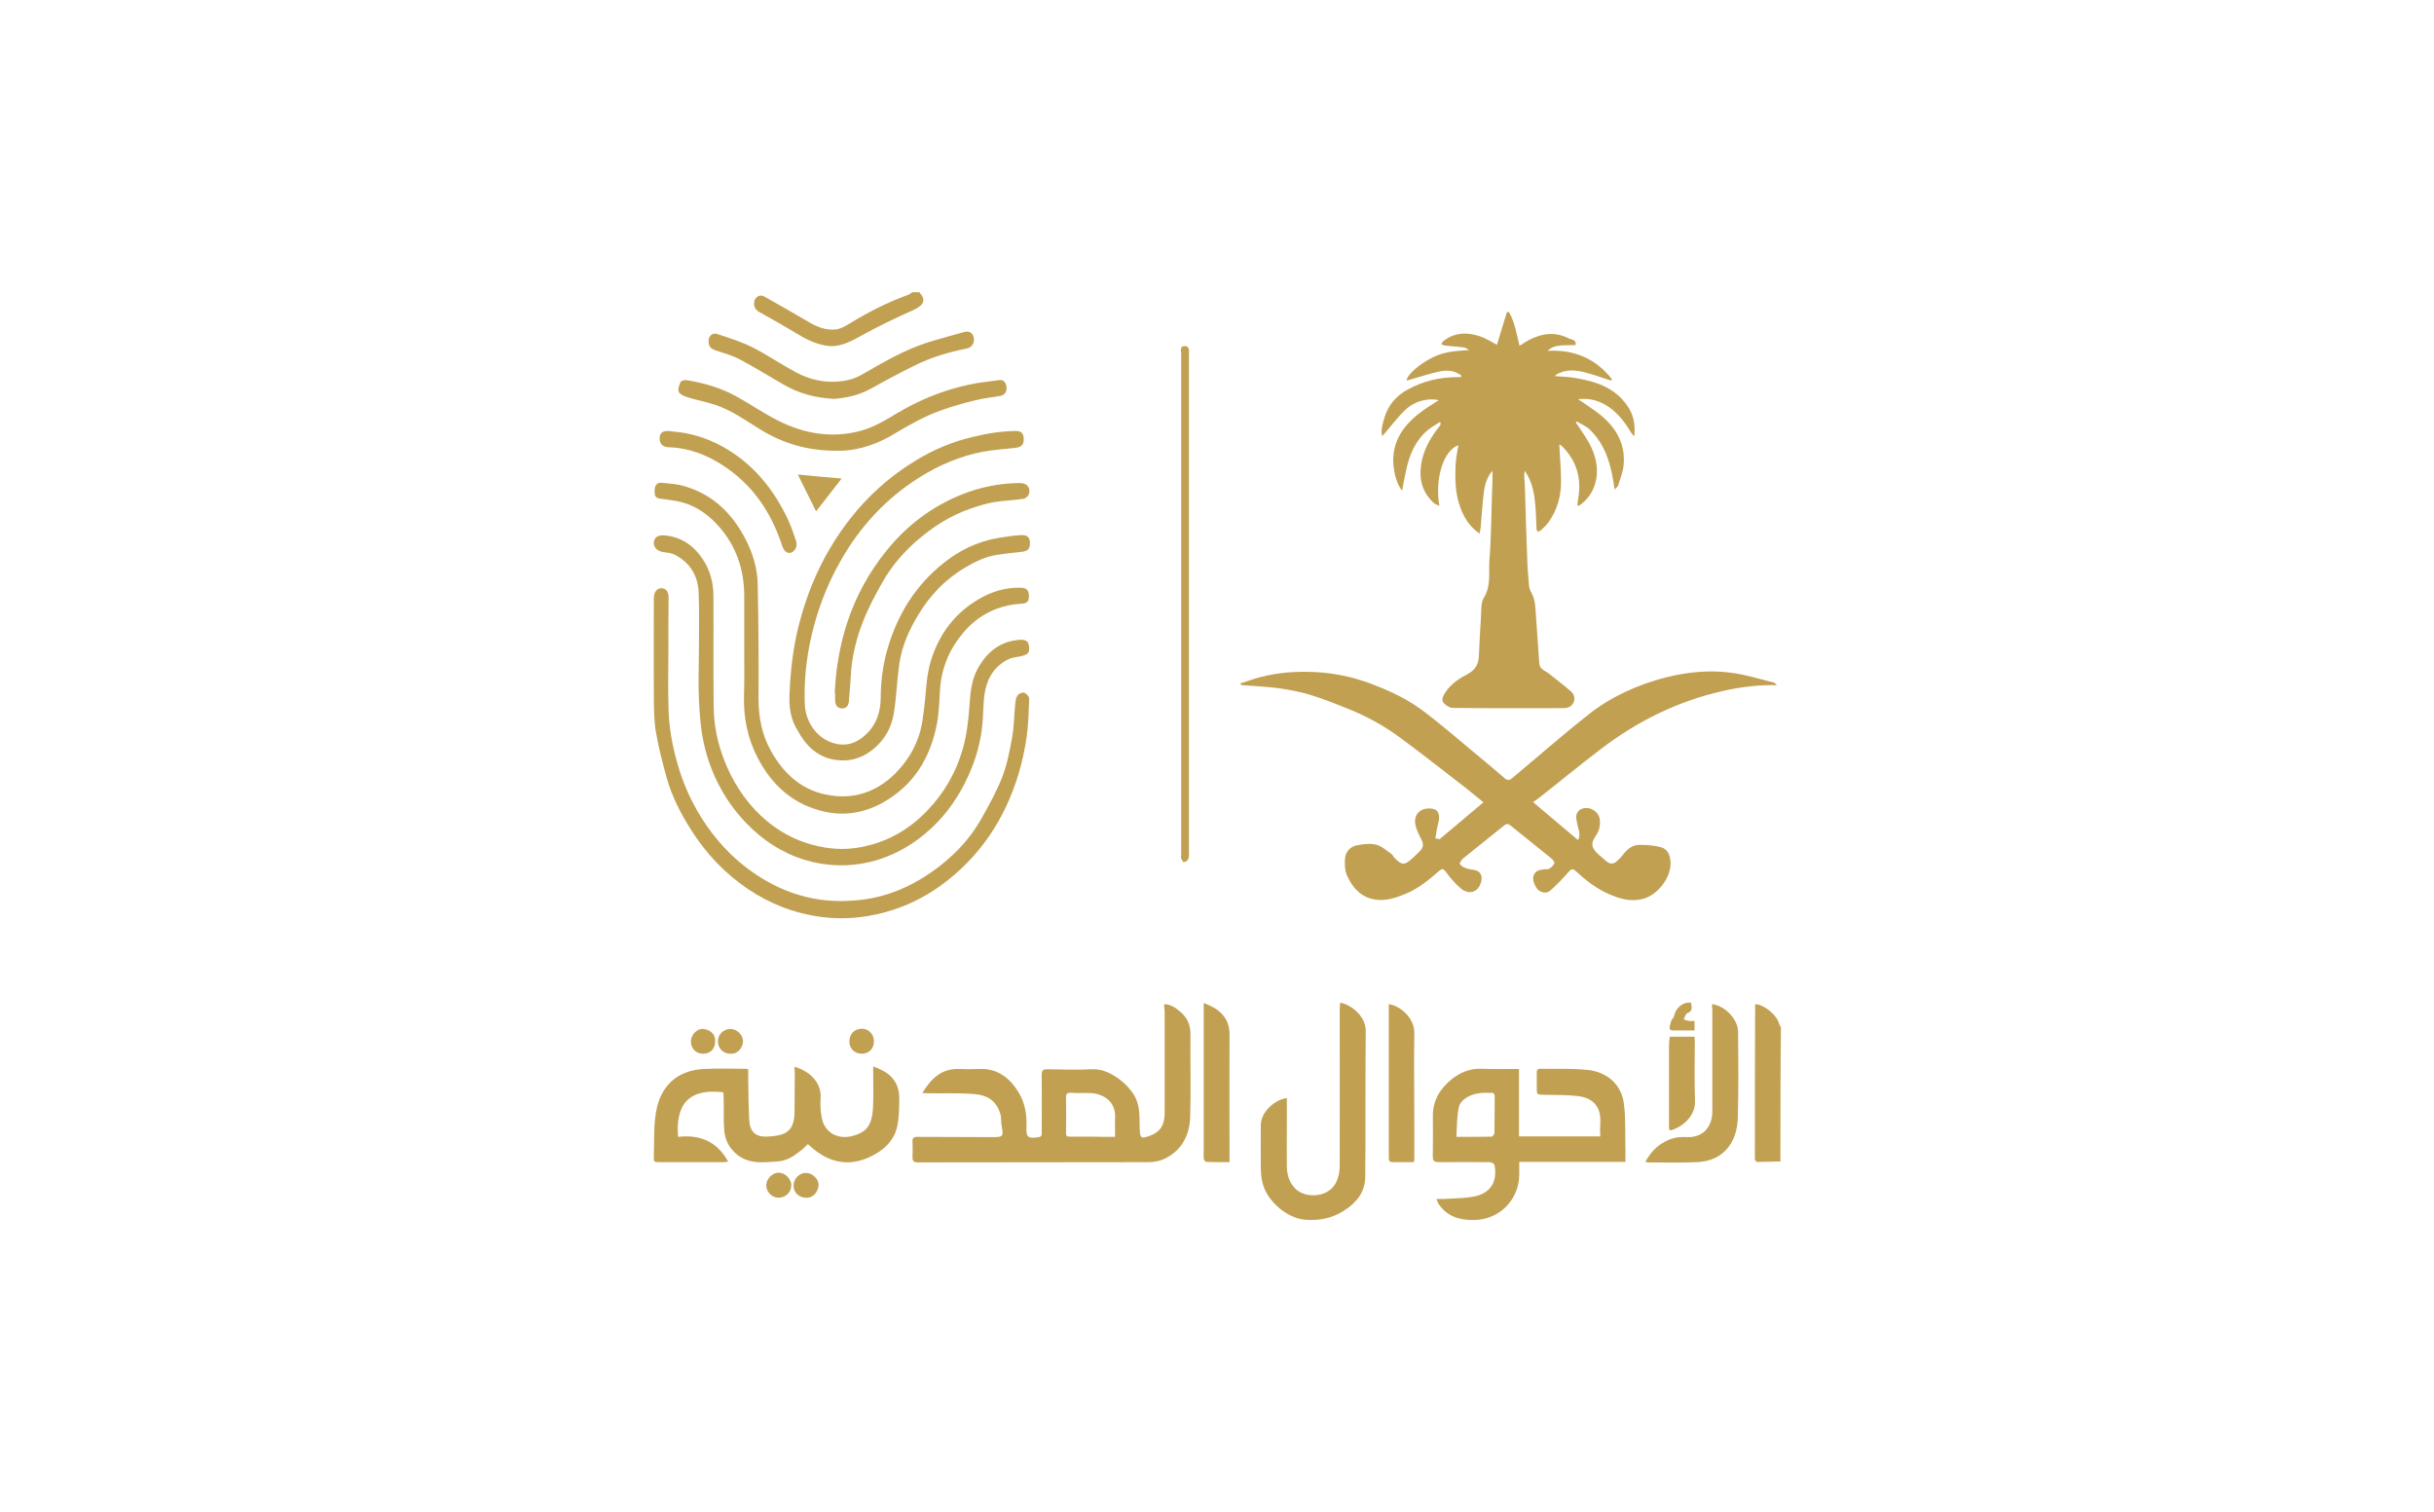 <?xml version="1.0" encoding="utf-8"?>
<!-- Generator: Adobe Illustrator 26.0.1, SVG Export Plug-In . SVG Version: 6.00 Build 0)  -->
<svg version="1.1" id="Layer_1" xmlns="http://www.w3.org/2000/svg" xmlns:xlink="http://www.w3.org/1999/xlink" x="0px" y="0px"
	 viewBox="0 0 972 604" style="enable-background:new 0 0 972 604;" xml:space="preserve">
<style type="text/css">
	.st0{fill:#C1A052;}
</style>
<g id="U9YFkT.tif">
	<g>
		<path class="st0" d="M711,463.8c-3.1,0.1-6.3,0.2-9.4,0.2c-0.3,0-0.8-0.8-0.8-1.2c0-20.5,0-41,0.1-61.5c0-0.1,0.1-0.2,0.2-0.3
			c3.5,0.3,8.3,4.2,9.3,7.6c0.2,0.6,0.5,1.1,0.8,1.7C711,428.2,711,446,711,463.8z"/>
		<path class="st0" d="M367.1,116.7c2.8,3,1.9,5.1-2.1,7c-7.4,3.3-14.7,6.8-21.7,10.7c-4.4,2.4-8.5,4.5-13.7,3.6
			c-4.2-0.8-7.9-2.6-11.6-4.9c-4.8-2.9-9.7-5.7-14.6-8.4c-1.8-1-2.5-2.3-2.2-4.2c0.3-1.9,2.2-3.1,4-2.1c5.9,3.3,11.8,6.7,17.6,10.1
			c3.5,2.1,7.3,3.6,11.3,3c2-0.3,3.9-1.5,5.7-2.6c7.2-4.4,14.7-8.2,22.7-11.1c0.7-0.2,1.2-0.7,1.8-1.1
			C365.3,116.7,366.2,116.7,367.1,116.7z"/>
		<path class="st0" d="M629.2,137.8c-7.4,0-9,0.3-11.2,2.3c10.8-0.6,19.3,3.2,25.7,11.3c-0.1,0.2-0.2,0.4-0.3,0.6
			c-3.2-1-6.4-2.2-9.7-3.1c-4.1-1.1-8.2-1.7-12.2,0.7c-0.1,0.1-0.2,0.3-0.6,0.6c2.8,0.2,5.3,0.3,7.9,0.7c8.1,1.3,15.8,3.7,20.9,10.9
			c2.6,3.6,3.5,7.8,2.9,12.5c-0.4-0.5-0.8-1-1.2-1.5c-2.7-4.5-5.9-8.7-10.6-11.3c-3.2-1.8-6.6-2.5-10.6-2.1c3.1,2.2,6.1,4,8.8,6.2
			c6.3,5.1,10.1,11.5,9.4,19.9c-0.2,2.9-1.4,5.6-2.2,8.4c-0.2,0.5-0.8,0.9-1.4,1.6c-1.3-9.2-3.3-17.7-10.1-24.1
			c-1.4-1.3-3.4-2.1-5.1-3.1c-0.1,0.1-0.2,0.3-0.3,0.4c1.8,2.7,3.7,5.4,5.3,8.2c2.7,5,4,10.3,2.5,15.9c-1,3.8-3.3,7-6.6,9.2
			c-0.2-0.1-0.4-0.2-0.6-0.2c0.1-0.8,0.2-1.6,0.3-2.4c1.5-8.2-0.5-15.4-6.5-21.3c-0.3-0.3-0.8-0.5-1-0.6c0.2,4.9,0.7,9.9,0.7,14.8
			c0,6-1.6,11.6-5.2,16.5c-0.8,1.1-1.9,2-2.9,3c-0.3,0.3-0.9,0.4-1.3,0.5c-0.2-0.4-0.4-0.8-0.4-1.3c-0.2-3.1-0.2-6.3-0.5-9.4
			c-0.4-4.8-1.3-9.4-4.2-13.6c-0.1,0.7-0.3,1.4-0.2,2.2c0.1,2,0.3,4,0.3,6c0.3,9.1,0.5,18.2,0.9,27.3c0.1,3.5,0.4,6.9,0.7,10.4
			c0.1,1,0.5,2,1,2.9c1.7,3,1.5,6.3,1.8,9.5c0.5,6.2,0.8,12.5,1.3,18.7c0.2,2.5,2.6,2.9,4.1,4.2c2.8,2.3,5.7,4.4,8.4,6.8
			c1.3,1.1,2,2.7,1.2,4.5c-0.8,1.7-2.3,2.3-4.1,2.3c-14.7,0-29.5,0.1-44.2-0.1c-1.2,0-2.7-1-3.6-2c-1-1.1-0.3-2.6,0.5-3.9
			c2.3-3.7,5.8-5.9,9.4-7.8c3.1-1.7,4.1-4.2,4.2-7.4c0.2-5,0.5-10,0.8-15c0.2-2.6-0.1-5.7,1.1-7.8c3.1-4.9,1.9-10.2,2.3-15.3
			c0.7-8.6,0.7-17.2,1-25.8c0.1-3.2,0.3-6.4,0.2-9.7c-2.1,2.4-3,5.3-3.4,8.3c-0.6,4.7-0.9,9.5-1.3,14.3c-0.1,0.7-0.2,1.4-0.4,2.5
			c-4-2.7-6.1-6.2-7.6-10.1c-2.2-5.7-2.3-11.6-2-17.5c0.1-2.6,0.7-5.1,1.1-7.7c-5.9,2-9.5,13.3-7.6,24.2c-0.9-0.4-1.6-0.6-2.1-1
			c-4.5-4.1-6.1-9.2-5.2-15.3c0.8-5.7,3.5-10.5,6.9-14.9c0.3-0.4,0.6-0.7,0.8-1.1c0.1-0.2,0.2-0.5-0.1-1.2c-1.7,1.1-3.6,2.1-5.1,3.4
			c-4.9,4.2-7.2,9.9-8.5,16c-0.6,2.6-1,5.2-1.6,8.1c-1.9-2.6-2.6-5.2-3.1-7.8c-1.9-10.4,2.8-17.8,10.7-23.7c2.2-1.7,4.7-3.1,7.1-4.7
			c-4.3-0.9-9.4,0.2-13.3,3.8c-3.4,3.2-6.2,7.1-9.3,10.6c-0.7-2.3,0.1-4.8,0.8-7.2c1.5-5.2,4.8-9,9.5-11.5
			c6.2-3.4,12.8-4.9,19.9-4.9c0.4,0,0.8,0,1.2-0.1c0.1,0,0.2-0.2,0.3-0.4c-2.6-2.1-5.6-2.4-8.6-1.8c-3.8,0.8-7.5,2-11.3,3.1
			c-0.7,0.2-1.4,0.4-2.1,0.6c0.2-2.4,5.3-6.8,10.7-9.4c4.5-2.2,9.3-2.5,14.3-2.8c-0.6-0.3-1.3-0.9-1.9-1c-2.6-0.4-5.2-0.5-7.8-0.8
			c-0.5-0.1-0.9-0.3-1.4-0.5c0.2-0.4,0.4-1,0.8-1.3c4.5-3.5,9.5-3.6,14.6-1.9c2.4,0.8,4.5,2.2,6.8,3.4c1.3-4.3,2.6-8.7,4-13.1
			c0.3,0,0.5,0,0.8,0.1c2.4,4,3,8.7,4.2,13.4c6.3-4.3,12.8-6.6,20-2.8C627.9,135.6,629.6,135.9,629.2,137.8z"/>
		<path class="st0" d="M574.8,335.2c5.8-4.9,11.6-9.7,17.6-14.8c-2.5-2-4.7-3.9-7-5.7c-8.7-6.7-17.3-13.5-26.1-20
			c-6.6-4.9-13.9-8.9-21.6-11.9c-4.7-1.9-9.5-3.8-14.4-5.3c-4-1.2-8.1-2-12.2-2.6c-5-0.7-10.1-0.9-15.1-1.3c-0.2,0-0.4-0.1-0.7-0.7
			c2.7-0.8,5.3-1.8,8-2.5c7.3-1.9,14.7-2.4,22.2-2c7.4,0.4,14.6,1.9,21.6,4.5c7.8,2.9,15.3,6.4,21.9,11.5c6.2,4.7,12.1,9.8,18,14.7
			c4.7,3.9,9.3,7.7,13.9,11.7c1.1,0.9,1.9,0.9,2.9,0c10.2-8.5,20.2-17.3,30.6-25.5c9.1-7.2,19.7-11.9,30.9-14.8
			c8.4-2.1,17-3,25.6-1.9c6,0.7,11.8,2.6,17.6,4c0.3,0.1,0.4,0.4,1.1,1c-1.3,0-2,0-2.8,0c-6.3,0.1-12.5,0.9-18.6,2.3
			c-18.3,4.1-34.6,12.2-49.4,23.6c-8.4,6.4-16.5,13.1-24.8,19.6c-0.5,0.4-1.1,0.7-1.8,1.2c6.3,5.3,12.1,10.2,18,15.2
			c1.3-2.6-0.1-4.6-0.4-6.8c-0.1-1-0.5-2-0.3-3c0.1-0.8,0.6-1.8,1.3-2.2c3.1-2.2,7.8,0.2,8.1,4c0.2,2.3-0.3,4.4-1.7,6.4
			c-2,2.9-1.7,4.6,0.8,7c1.2,1.1,2.4,2.1,3.6,3.1c1.4,1.2,2.8,1.1,4.1-0.1c1-0.9,1.9-1.8,2.7-2.9c1.7-2.2,3.8-3.7,6.6-3.6
			c2.7,0,5.6,0.2,8.2,0.9c2.7,0.7,3.7,3,3.9,5.7c0.5,6.2-5,13.3-10.8,14.9c-5.1,1.4-9.5,0-13.9-1.9c-5-2.2-9.2-5.5-13.2-9.2
			c-1.1-1-1.7-0.8-2.7,0.3c-2.4,2.7-4.8,5.3-7.5,7.6c-1.6,1.4-4.1,0.7-5.3-1c-1.8-2.5-2-5.2-0.2-6.6c0.7-0.6,1.8-0.7,2.7-0.9
			c0.8-0.2,1.9,0.1,2.5-0.3c0.8-0.5,1.7-1.3,2-2.2c0.2-0.5-0.7-1.5-1.3-2c-5.3-4.3-10.7-8.6-16-12.9c-1-0.8-1.7-1-2.8-0.1
			c-5.4,4.4-10.9,8.7-16.3,13.1c-0.6,0.5-1.5,1.8-1.3,2.2c0.4,0.8,1.5,1.4,2.4,1.7c1,0.4,2.2,0.5,3.3,0.7c2.2,0.4,3.3,2,2.9,4.2
			c-0.8,4.4-4.6,6.1-8.1,3.3c-2.3-1.9-4.3-4.3-6.1-6.7c-1-1.4-1.5-1.4-2.7-0.4c-4.1,3.6-8.2,7-13.3,9.1c-2.6,1.1-5.4,2.1-8.1,2.4
			c-7.7,0.8-12.7-3.3-15.5-10c-0.8-1.9-0.8-4.2-0.7-6.2c0.2-3.1,2.2-5.1,5.1-5.6c3-0.5,6.2-1,9.1,0.5c1.5,0.8,2.9,2,4.3,3
			c0.5,0.3,0.7,0.9,1.1,1.4c3.1,3.2,4.1,3.3,7.4,0.3c0.8-0.7,1.5-1.5,2.3-2.2c2.9-2.5,1.8-4.2,0.6-6.5c-0.9-1.8-1.8-3.8-1.9-5.7
			c-0.2-4.2,3.6-6.2,7.5-5.2c2,0.5,2.5,2.9,1.8,5.4c-0.6,2.1-0.8,4.2-1.2,6.4C574.2,334.8,574.5,335,574.8,335.2z"/>
		<path class="st0" d="M464.9,401c2.8,0.1,4.6,1.5,6.4,3c2.7,2.3,4.1,5.1,4.1,8.9c-0.1,11,0.2,22-0.1,33
			c-0.2,7.2-3.2,13.4-10.1,16.8c-1.9,0.9-4.2,1.4-6.3,1.4c-30.8,0.1-61.5,0-92.3,0.1c-1.8,0-2.2-0.6-2.2-2.2c0.1-2,0.1-4,0-6
			c-0.1-1.5,0.5-2,1.9-2c10,0.1,20,0,30,0.1c4.3,0,4.5-0.2,3.7-4.6c-0.3-1.4-0.1-2.8-0.4-4.2c-1.5-5.7-5.3-8-10.6-8.4
			c-6.1-0.5-12.2-0.2-18.3-0.3c-0.7,0-1.4-0.1-2.4-0.1c3.5-5.7,7.6-9.8,14.6-9.6c2.6,0.1,5.2,0.1,7.8,0c7.4-0.4,12.4,3.3,16.1,9.4
			c2.6,4.3,3.3,8.9,3.1,13.8c-0.2,4.1,0.7,4.7,4.9,4c1.4-0.2,1.2-1.2,1.2-2.1c0-7.6,0.1-15.1,0-22.7c0-1.7,0.4-2.3,2.2-2.3
			c6,0.1,12.1,0.3,18.1,0c7-0.4,15.5,6.8,17.6,12.4c1.6,4.2,1,8.4,1.3,12.6c0.2,2.2,0.6,2.6,2.7,2c5-1.4,7.2-4.2,7.2-9.5
			c0-13.6,0-27.2,0-40.8C464.9,402.7,464.9,401.9,464.9,401z M445.3,454c0-2.8-0.1-5.2,0-7.6c0.4-6.5-4.7-9.7-10-9.9
			c-2.5-0.1-5.1,0.1-7.6-0.1c-1.5-0.1-2,0.4-2,1.9c0.1,4.7,0.1,9.5,0,14.2c0,1.2,0.5,1.5,1.6,1.4c2.7,0,5.3,0,8,0
			C438.5,454,441.8,454,445.3,454z"/>
		<path class="st0" d="M606.6,426.9c0,9.1,0,17.9,0,26.9c10.9,0,21.5,0,32.5,0c-0.5-3.8,0.8-7.6-1-11.2c-1.6-3.3-4.8-4.5-8-4.9
			c-4.4-0.5-8.9-0.4-13.4-0.5c-3-0.1-3,0-3-3c0-2,0-4,0-6c0-1,0.4-1.4,1.4-1.4c6.4,0.1,12.8-0.2,19.1,0.5
			c7.5,0.8,13.3,5.7,14.3,13.5c0.8,6,0.4,12.1,0.6,18.2c0,1.6,0,3.2,0,5c-14.2,0-28.2,0-42.4,0c0,1.9,0,3.5,0,5.2
			c-0.1,9.6-7.6,17.9-18.1,18c-5.8,0.1-10.5-1.4-13.9-6.1c-0.4-0.5-0.6-1.2-1.1-2.3c1.2,0,2,0,2.8,0c4.1-0.3,8.3-0.2,12.3-1
			c6.6-1.3,9.4-6,8.1-12.6c-0.1-0.5-1.2-1.1-1.9-1.1c-6.2-0.1-12.5,0-18.7,0c-4.1,0-4.1,0-4-4.1c0-4.7,0.1-9.4,0-14.1
			c-0.1-6.3,2.8-11.1,7.5-14.9c3.5-2.8,7.5-4.4,12.1-4.2C596.6,427,601.5,426.9,606.6,426.9z M581.6,454c5,0,9.6,0,14.2-0.1
			c0.3,0,1-1,1-1.6c0.1-4.7,0-9.5,0.1-14.2c0-1.2-0.3-1.8-1.6-1.7c-1.4,0.1-2.8-0.1-4.2,0.1c-3.7,0.4-8.1,2.5-8.6,6
			C581.8,446.1,581.8,450,581.6,454z"/>
		<path class="st0" d="M317.3,426c6,1.8,10.9,6.2,10.4,12.8c-0.2,2.6,0,5.2,0.5,7.8c1.2,5.7,6.3,8.5,12,7.1
			c5.9-1.5,7.9-4.3,8.4-10.8c0.3-5.1,0.1-10.3,0.1-15.5c0-0.4,0-0.8,0-1.5c3.9,1.4,7.2,3.1,9.1,6.7c0.8,1.6,1.3,3.6,1.3,5.3
			c0,4,0,8.1-0.8,11.9c-1.3,6-5.7,9.8-11.1,12.3c-8.5,3.9-16.2,2.1-23.1-3.9c-0.4-0.4-0.9-0.8-1.5-1.3c-1,1-2,2-3.1,2.8
			c-2.6,2.1-5.5,3.9-8.9,4.1c-5.6,0.4-11.2,1.2-16.1-2.6c-3.3-2.6-5-6-5.3-10s-0.1-8-0.2-12.1c0-1-0.1-2-0.1-2.9
			c-13.9-1.7-19.2,4.9-18.1,17.8c8.6-1,15.5,1.7,20,9.9c-0.9,0.1-1.6,0.2-2.2,0.2c-8.3,0-16.6,0-24.9,0c-2.6,0-2.7,0-2.6-2.7
			c0.2-5.8-0.1-11.7,0.9-17.4c1.7-10.1,8.2-16.5,18.9-17.1c5.6-0.3,11.3-0.1,16.9-0.1c0.3,0,0.5,0.1,1,0.2c0,1.3,0,2.5,0,3.8
			c0.1,5.5,0.1,11,0.4,16.5c0.3,4.8,2.6,6.7,7,6.6c2-0.1,4.2-0.3,6.1-0.9c4.1-1.4,4.9-5,5-8.7c0.1-5.3,0-10.6,0.1-15.9
			C317.3,427.7,317.3,426.9,317.3,426z"/>
		<path class="st0" d="M315.3,277c0.4-9.3,1.4-18.6,3.8-27.7c2.8-10.9,6.9-21.3,12.7-30.9c8.5-14.2,19.7-25.9,33.9-34.5
			c7-4.3,14.6-7.5,22.7-9.4c5.6-1.4,11.4-2.3,17.2-2.4c2.1,0,3.1,0.8,3.2,2.9c0.2,2.4-0.8,3.5-3,3.8c-4.4,0.5-8.9,0.8-13.3,1.6
			c-9,1.7-17.4,5.3-25.1,10.1c-13.6,8.5-24.2,20-32,34c-5.2,9.2-8.9,19-11.3,29.2c-2.1,9.1-3.1,18.3-2.7,27.6
			c0.3,7.3,5.2,14.3,12.8,15.8c5,1,9.2-1.1,12.6-4.8c3.4-3.7,4.8-8.3,4.9-13.2c0-7.1,0.9-14.1,3-20.9c4-13.2,11-24.4,21.8-33.1
			c6.5-5.3,13.9-8.9,22.3-10.3c2.9-0.5,5.8-0.9,8.7-1.1c2.7-0.2,3.7,0.8,3.8,3c0.1,2.5-0.9,3.5-3.6,3.7c-3.2,0.3-6.5,0.7-9.7,1.2
			c-4.5,0.7-8.6,2.7-12.5,5c-8,4.7-14.2,11.2-18.9,19.1c-3.7,6.1-6.5,12.5-7.5,19.6c-0.9,6.4-1.1,12.9-2.1,19.2
			c-0.9,6.1-3.8,11.2-8.8,15.1c-4.5,3.5-9.5,4.7-15,3.8c-6.8-1.2-11.3-5.5-14.5-11.4C315.7,287.4,315,282.3,315.3,277z"/>
		<path class="st0" d="M266.9,261.4c0,7.4-0.2,14.9,0.1,22.3c0.2,7,1.5,14,3.4,20.8c2.6,9.3,6.6,17.9,12.2,25.8
			c5.3,7.5,11.7,13.9,19.4,19c6.2,4.1,12.8,7.2,20,8.9c7.3,1.8,14.8,2,22.3,1.1c10.1-1.3,19.2-5.1,27.5-10.9
			c8.2-5.7,15.1-12.6,20-21.3c3.1-5.4,6.1-10.9,8.4-16.7c2-5.1,3-10.6,4-16c0.8-4.6,0.8-9.4,1.3-14.1c0.1-1.1,0.5-2.3,1.2-3
			c0.5-0.5,1.9-0.9,2.5-0.6c0.8,0.4,1.8,1.5,1.8,2.3c-0.2,5.1-0.3,10.2-1,15.2s-1.8,9.9-3.2,14.7c-5.5,18.3-15.6,33.5-31.2,44.8
			c-6.8,4.9-14.3,8.5-22.5,10.7c-8.3,2.2-16.6,2.9-25,1.8c-10.7-1.4-20.6-5.2-29.6-11.3c-9.1-6.2-16.5-14-22.4-23.3
			c-4.2-6.6-7.8-13.5-9.9-21.1c-1.6-5.9-3.2-11.8-4.2-17.8c-0.8-4.3-0.8-8.8-0.9-13.2c-0.1-13.4,0-26.8,0-40.2c0-0.2,0-0.4,0-0.6
			c0.1-2.3,1.3-3.8,3-3.8c1.8,0,2.9,1.3,2.9,3.8C266.9,246.1,266.9,253.7,266.9,261.4L266.9,261.4z"/>
		<path class="st0" d="M279.1,260c0-7.8,0.2-15.7-0.1-23.5c-0.3-6.7-3.5-11.9-9.6-15c-1.3-0.7-2.9-0.8-4.4-1c-2.3-0.3-4-1.8-3.9-3.7
			c0.1-2.1,1.5-3.2,4.1-3c6.8,0.5,11.8,4,15.5,9.6c2.9,4.4,4.2,9.3,4.2,14.6c0.1,14.8-0.1,29.6,0.1,44.4c0.1,9.4,2.5,18.3,6.7,26.8
			c4.2,8.4,10,15.6,17.6,21c6.1,4.4,12.9,7.1,20.5,8.3c5.6,0.9,10.9,0.6,16.3-0.7c9.4-2.2,17.4-7,24.1-14
			c6.9-7.1,11.6-15.4,14.3-24.8c1.5-5.3,2.2-11,2.6-16.5c0.4-5.4,0.7-10.8,3.4-15.6c3.7-6.6,9-10.9,16.8-11.4
			c1.7-0.1,3.3,0.2,3.6,2.3c0.4,2.5-0.2,3.5-2.6,4.1c-1.7,0.5-3.6,0.5-5.2,1.2c-6.2,2.8-9.1,8.1-10,14.5c-0.5,3.9-0.4,7.9-0.8,11.8
			c-0.7,7.2-2.7,14.1-5.7,20.6c-3.5,7.7-8.1,14.5-14.3,20.4c-7,6.6-15,11.3-24.4,13.7c-8.9,2.2-17.8,1.9-26.5-0.7
			c-9.1-2.8-16.9-7.9-23.5-14.8c-8.5-8.9-14.1-19.6-16.8-31.6c-1.3-5.8-1.7-11.9-2-17.8C278.8,272.9,279.1,266.4,279.1,260
			L279.1,260z"/>
		<path class="st0" d="M297.2,259.2c0-6.9,0-13.8,0-20.7c0.1-10.9-3.2-20.7-10.6-28.8c-4.9-5.4-10.9-9-18.3-9.9
			c-1.4-0.2-2.8-0.5-4.2-0.6c-2.1-0.2-2.7-0.8-2.7-3.1c0-2.2,0.9-3.5,2.8-3.3c3.2,0.3,6.6,0.5,9.6,1.5c10.9,3.3,18.5,10.7,23.7,20.6
			c3.1,5.8,5,12.1,5.1,18.7c0.3,15.1,0.4,30.3,0.3,45.4c0,7.5,1.4,14.6,5.1,21.1c4.8,8.5,11.5,14.9,21.3,17.1
			c13.2,3,24.1-2.4,31.7-12.3c3-3.9,5.2-8.2,6.5-12.9c0.8-2.9,1.1-5.9,1.5-8.8c0.8-5.9,0.8-12,2.3-17.8
			c3.3-12.1,10.4-21.5,21.7-27.3c4.5-2.3,9.3-3.5,14.5-3.4c2.4,0,3.3,0.9,3.4,3.2c0,2.4-0.8,3.1-3.2,3.2
			c-9.2,0.6-16.9,4.4-22.9,11.4c-5.6,6.6-8.8,14.1-9.4,22.8c-0.3,4.5-0.4,9.1-1.2,13.5c-2.6,13.7-9.2,24.8-21.8,31.8
			c-7.1,3.9-14.8,5.3-22.8,3.6c-12.6-2.7-21.4-10.5-27.2-21.9c-3.9-7.6-5.5-15.8-5.3-24.3C297.3,271.7,297.2,265.5,297.2,259.2z"/>
		<path class="st0" d="M513.9,438.5c0,3.7,0,7.2,0,10.8c0,5.6-0.1,11.1,0,16.7c0.1,3.3,1,6.3,3.4,8.7c3.9,4,14,3.9,16.7-3.5
			c0.7-1.8,1-3.8,1-5.7c0.1-20.8,0-41.5,0-62.3c0-0.9,0.1-1.8,0.2-2.8c4.5,0.8,10.3,5.6,10.2,11.3c-0.2,19.5,0,39-0.2,58.5
			c-0.1,6-3.7,10.3-8.7,13.4c-4.7,3-9.8,3.9-15.3,3.5c-7.3-0.6-15.3-7.5-17-14.7c-0.5-2-0.7-4.1-0.7-6.1c-0.1-5.6,0-11.3,0-16.9
			C503.4,444.2,509,439.1,513.9,438.5z"/>
		<path class="st0" d="M334,180c-12,0-21.7-3.1-30.7-8.7c-5.8-3.6-11.4-7.6-17.9-9.7c-3.7-1.2-7.6-1.9-11.3-3.1
			c-1.2-0.4-2.8-1.2-3.1-2.2c-0.4-1,0.3-2.6,0.8-3.8c0.3-0.5,1.5-0.8,2.3-0.7c6.9,1.1,13.5,3,19.6,6.3c5.7,3.1,11.1,6.9,16.9,9.8
			c10.4,5.3,21.4,7.2,32.9,4.2c5.3-1.4,9.9-4.2,14.6-7c9-5.4,18.6-9.3,28.9-11.5c3.9-0.9,8-1.2,12-1.8c1.9-0.3,2.6,1,2.9,2.5
			c0.4,1.9-0.7,3.5-2.4,3.8c-3.3,0.6-6.6,0.9-9.8,1.7c-4.6,1.1-9.2,2.4-13.7,4c-7.5,2.6-14.2,6.7-21,10.7
			C348.1,178.2,341,180.2,334,180z"/>
		<path class="st0" d="M683.7,401c5.2,0.6,10.3,6.1,10.4,10.9c0.1,11.3,0.2,22.5-0.1,33.8c-0.1,5-1.2,10-5.1,13.9
			c-3.2,3.2-7.2,4.3-11.4,4.5c-6.5,0.3-13,0.1-19.5,0.1c-0.2,0-0.5-0.1-0.9-0.3c1.9-3.5,4.4-6.2,7.8-8c2.7-1.5,5.6-2,8.7-1.8
			c6.4,0.3,10.2-4.1,10.2-10.2c0-13.6,0-27.2,0-40.8C683.7,402.3,683.7,401.8,683.7,401z"/>
		<path class="st0" d="M333.4,275.6c0.5-9.3,2.1-18.3,5-27.2c3.5-10.5,8.7-20,15.7-28.6c8.1-10,18-17.5,29.9-22.3
			c7.5-3,15.4-4.6,23.5-4.6c2.7,0,4.3,2.1,3.3,4.6c-0.3,0.7-1.3,1.6-2.1,1.7c-3.9,0.6-7.9,0.7-11.7,1.3c-3.2,0.6-6.3,1.5-9.4,2.6
			c-8.2,2.8-15.4,7.5-21.8,13.1c-5.3,4.7-9.9,10.1-13.4,16.3c-2.9,5.1-5.7,10.4-7.8,15.8c-2.6,6.7-4.4,13.8-4.8,21.1
			c-0.2,3.5-0.5,7-0.8,10.6c-0.2,2-1.1,2.9-2.8,2.9c-1.7-0.1-2.6-1.1-2.7-3.1c0-0.7,0-1.5,0-2.2
			C333.4,276.9,333.4,276.2,333.4,275.6z"/>
		<path class="st0" d="M333.1,159.3c-7.5-0.4-14.3-2.2-20.5-5.9c-5.7-3.3-11.4-6.8-17.2-9.9c-3-1.6-6.4-2.5-9.7-3.6
			c-1.4-0.5-2.5-1.2-2.7-2.9c-0.4-2.4,1.2-4.4,3.5-3.6c4.8,1.6,9.6,3.1,14,5.3c5.9,3,11.4,6.8,17.2,9.9c6.9,3.7,14.4,4.9,22,2.9
			c3.2-0.9,6.2-2.9,9.2-4.6c7.8-4.5,15.7-8.6,24.4-11c3.9-1.1,7.8-2.3,11.7-3.3c2.2-0.6,3.6,0.4,3.9,2.5c0.3,2-0.9,3.7-2.9,4.1
			c-7.1,1.4-13.9,3.4-20.4,6.6c-6.1,3-12.1,6.2-18,9.5C342.8,157.9,337.9,158.9,333.1,159.3z"/>
		<path class="st0" d="M471.7,241.4c0-33.4,0-66.7,0-100.1c0-1.2-0.7-3.1,1.4-3.1c2,0,1.7,1.9,1.7,3.3c0,66.2,0,132.4,0,198.6
			c0,1,0.1,2.1-0.3,3c-0.2,0.6-1.1,1.1-1.7,1.2c-0.3,0-0.9-0.9-1.1-1.5c-0.2-0.5,0-1.2,0-1.8C471.7,307.8,471.7,274.6,471.7,241.4z"
			/>
		<path class="st0" d="M491,464.1c-3.2,0-6.2,0-9.2-0.1c-0.4,0-1-0.8-1.1-1.2c-0.1-1.2,0-2.4,0-3.6c0-19,0-38,0-57
			c0-0.3,0-0.6,0-1.7c1.8,0.9,3.4,1.4,4.7,2.3c3.7,2.4,5.7,5.8,5.6,10.4c-0.1,16.1,0,32.1,0,48.2C491,462.2,491,463,491,464.1z"/>
		<path class="st0" d="M554.6,401c4.5,0.6,10.3,5.5,10.2,11.5c-0.2,11.9,0,23.8,0,35.8c0,4.9,0,9.8,0,14.7c0,0.3-0.1,0.6-0.2,1.1
			c-2.9,0-5.8,0-8.6,0c-1.2,0-1.4-0.7-1.4-1.7c0-3.9,0-7.8,0-11.7c0-15.8,0-31.6,0-47.4C554.6,402.6,554.6,401.9,554.6,401z"/>
		<path class="st0" d="M268.4,172.3c7,0.5,13.6,2.5,19.7,5.8c12.2,6.6,20.6,16.8,26.5,29.2c1.3,2.8,2.3,5.8,3.3,8.7
			c0.7,1.9-0.3,4.1-2,4.7c-1.5,0.5-2.9-0.6-3.6-2.9c-4.8-14.7-13.4-26.5-27.2-34.1c-5.5-3-11.6-4.9-18-5.1c-2.4-0.1-3.7-1.3-3.7-3.5
			c0.1-2.2,1.1-3.1,3.7-3C267.6,172.2,268,172.2,268.4,172.3z"/>
		<path class="st0" d="M666.8,414c3.4,0,6.5,0,9.9,0c0,0.7,0.1,1.4,0.1,2.1c0,7.8-0.2,15.7,0.1,23.5c0.2,5.8-4.5,10-9,11.6
			c-1.6,0.6-1.4-0.7-1.4-1.6c0-6.9,0-13.8,0-20.7c0-3.8,0-7.6,0-11.4C666.5,416.5,666.7,415.4,666.8,414z"/>
		<path class="st0" d="M336.1,191.1c-3.4,4.4-6.6,8.5-10.2,13.1c-2.5-5.1-4.8-9.7-7.3-14.7C324.6,190.1,330.1,190.6,336.1,191.1z"/>
		<path class="st0" d="M291.7,420.8c-2.9,0-5-2.1-5-5c0-2.7,2.2-4.9,5-4.9c2.6,0,5.2,2.5,5,5.2C296.5,418.3,294.9,420.9,291.7,420.8
			z"/>
		<path class="st0" d="M310.9,478.3c-2.7,0-4.9-2.3-4.9-5c0-2.5,2.4-4.9,4.8-5c2.6-0.1,5.2,2.4,5.2,5
			C316,476.1,313.8,478.3,310.9,478.3z"/>
		<path class="st0" d="M349,415.9c0,2.9-2,4.9-4.9,4.9s-5-2.2-4.9-5c0.1-3.2,2.2-4.9,4.9-5C346.9,410.8,349,413,349,415.9z"/>
		<path class="st0" d="M321.7,478.3c-2.8-0.1-4.9-2.2-4.8-5c0.1-2.7,2.4-5,5.1-4.9c2.5,0,5.1,2.6,4.9,5.1
			C326.6,476,324.8,478.5,321.7,478.3z"/>
		<path class="st0" d="M285.6,415.9c0,2.9-1.9,4.9-4.8,4.9c-2.8,0-4.9-2-4.9-4.9c0-2.6,2.4-5.2,4.9-5
			C283.1,411.1,285.7,412.5,285.6,415.9z"/>
		<path class="st0" d="M675.3,400.4c0.2,1.7,0.9,3.3-1.5,4.2c-0.7,0.3-1,1.7-1.4,2.5c0.7,0.2,1.4,0.5,2.1,0.6c0.6,0.1,1.3,0,2.2,0
			c0,1.3,0,2.4,0,3.8c-3,0-6.1,0-9.1,0c-0.3,0-0.9-0.6-0.9-0.9c0.1-1,0.4-2,0.7-2.9c0.2-0.6,0.8-1,1-1.6
			C669.2,402.4,671.9,400.1,675.3,400.4z"/>
	</g>
</g>
</svg>
